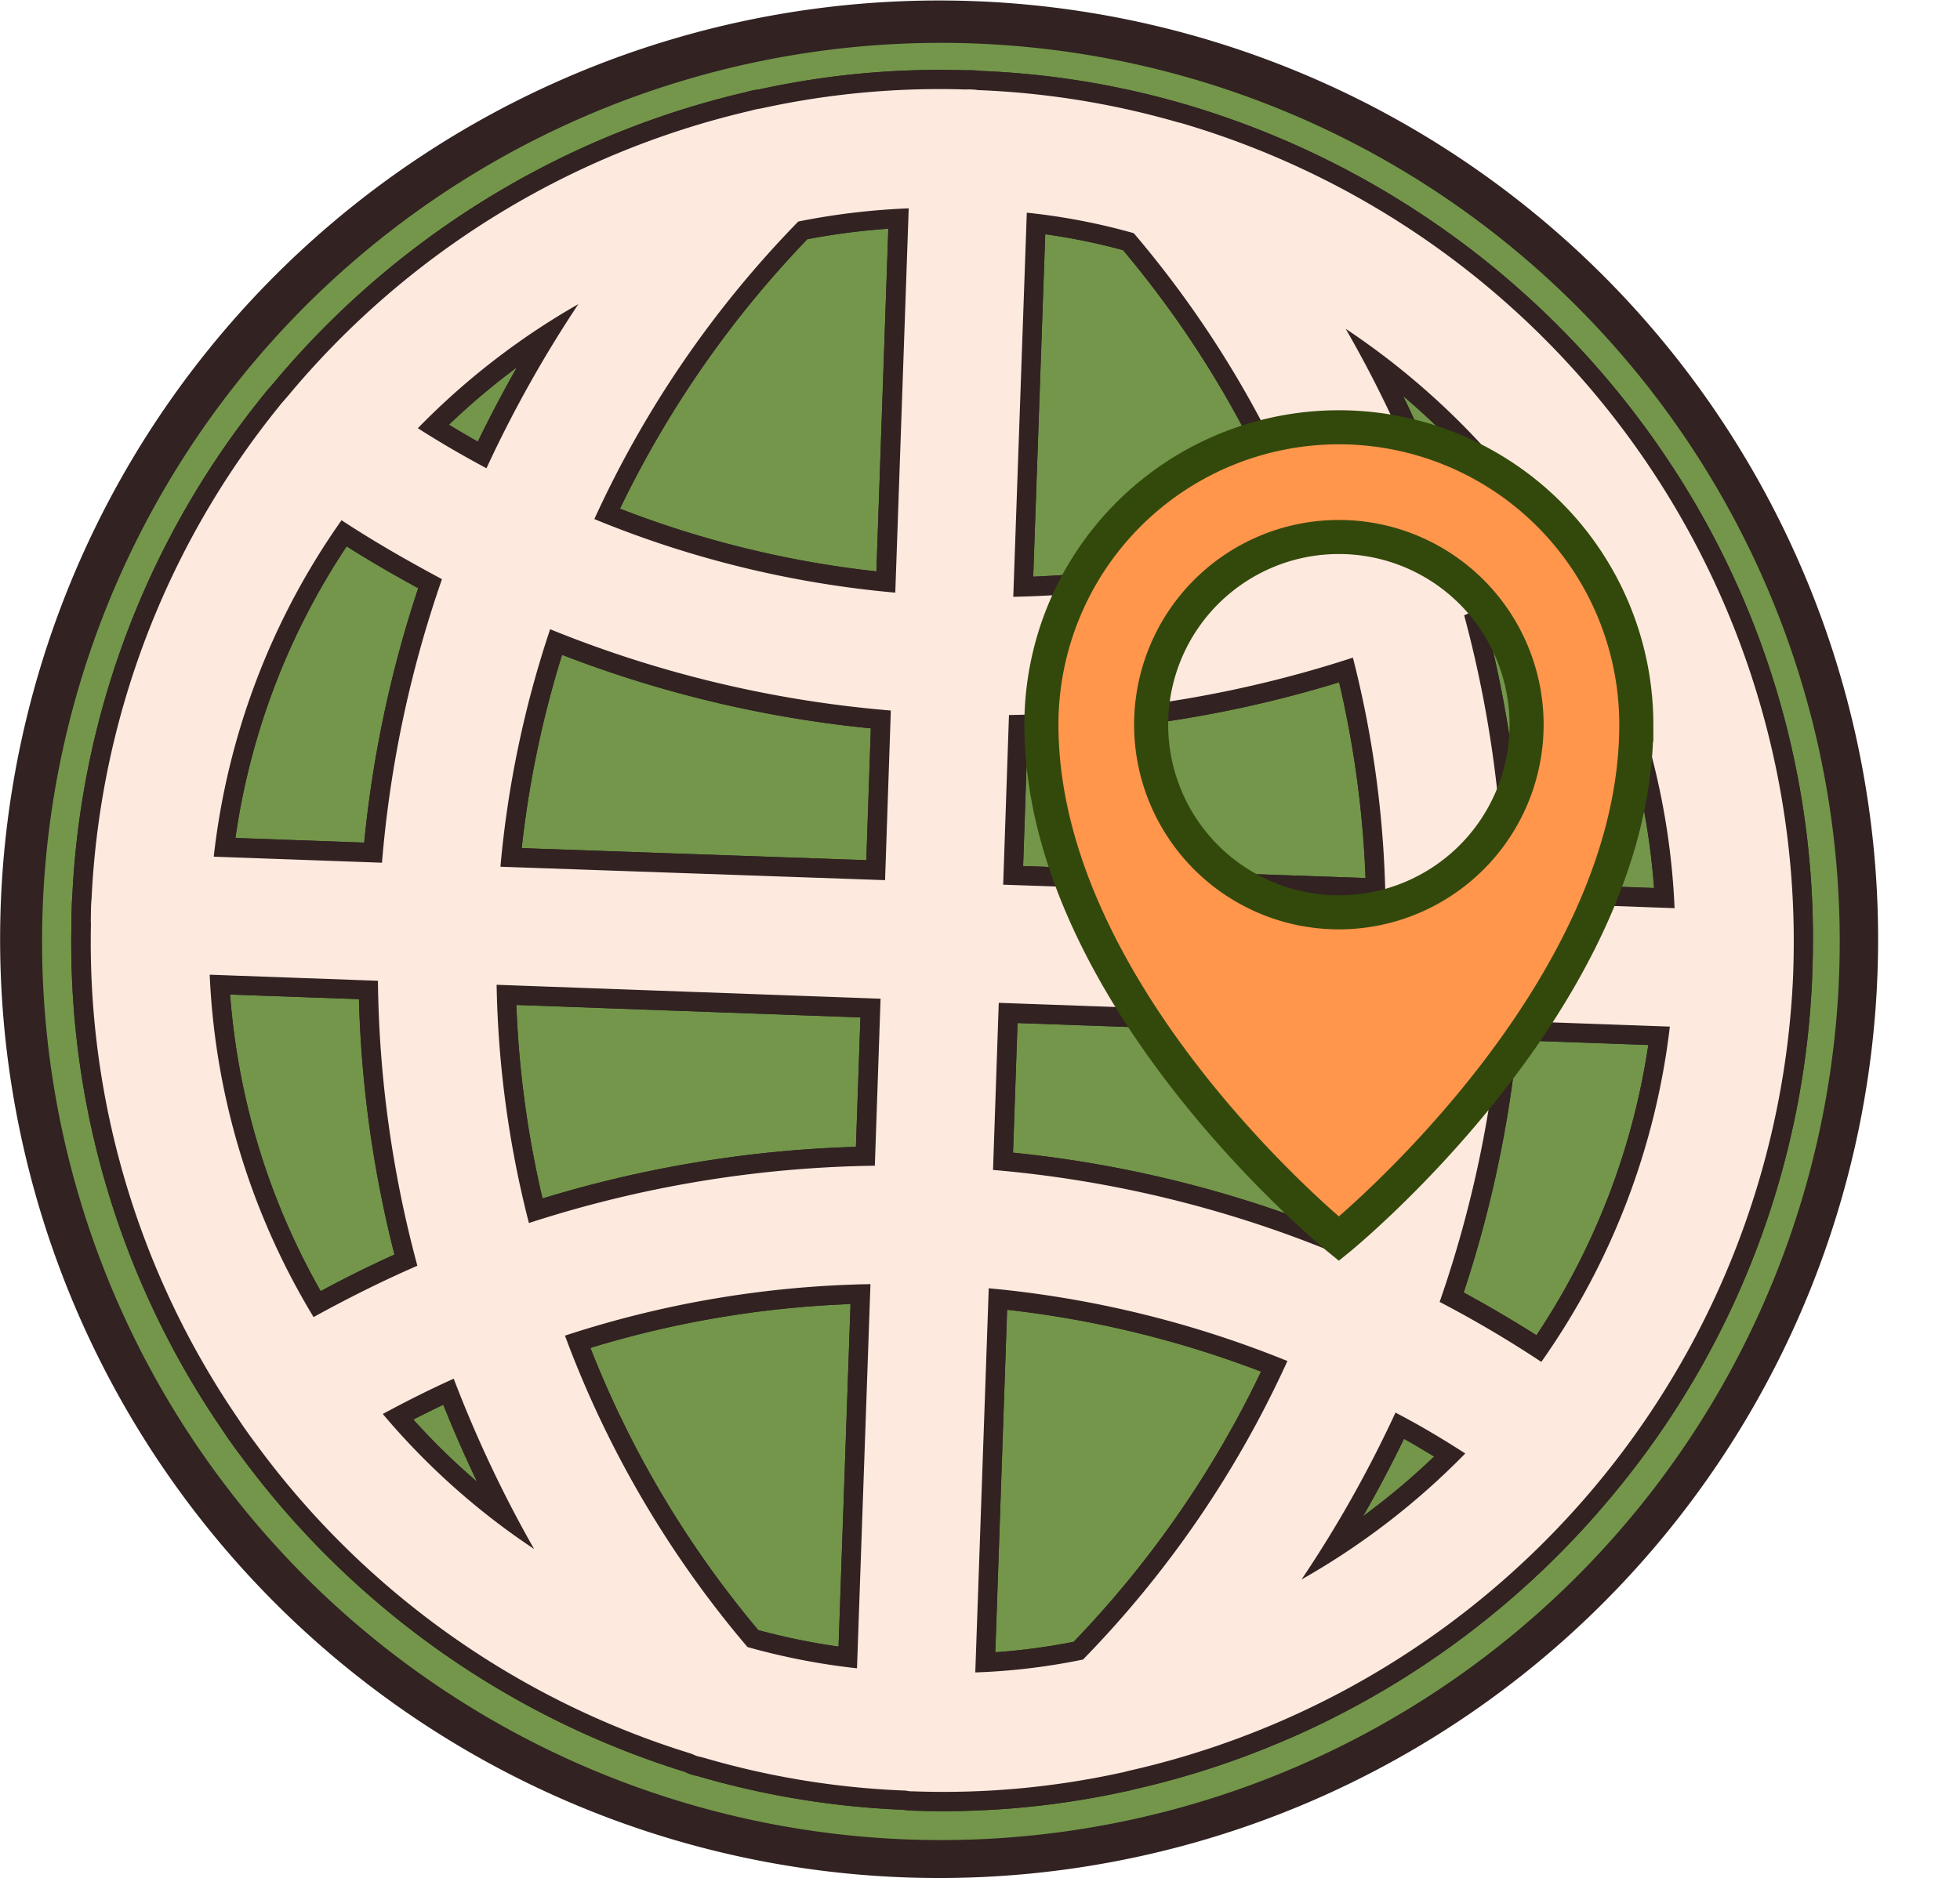 <svg xmlns="http://www.w3.org/2000/svg" xmlns:xlink="http://www.w3.org/1999/xlink" width="57.531" height="55.144" viewBox="0 0 57.531 55.144">
  <defs>
    <clipPath id="clip-path">
      <rect id="Rectángulo_378087" data-name="Rectángulo 378087" width="55.138" height="55.144" fill="none"/>
    </clipPath>
    <filter id="Trazado_766322" x="21.069" y="3.041" width="36.462" height="42.97" filterUnits="userSpaceOnUse">
      <feOffset dx="3" dy="3" input="SourceAlpha"/>
      <feGaussianBlur stdDeviation="3" result="blur"/>
      <feFlood flood-opacity="0.31"/>
      <feComposite operator="in" in2="blur"/>
      <feComposite in="SourceGraphic"/>
    </filter>
  </defs>
  <g id="Grupo_1073222" data-name="Grupo 1073222" transform="translate(-705 -756.435)">
    <g id="Grupo_1073221" data-name="Grupo 1073221" transform="translate(705 756.435)">
      <g id="Grupo_1073220" data-name="Grupo 1073220" transform="translate(0 0)" clip-path="url(#clip-path)">
        <path id="Trazado_766285" data-name="Trazado 766285" d="M54.7,28.668A26.918,26.918,0,1,1,28.715.848h.007A26.938,26.938,0,0,1,54.7,28.67" transform="translate(-0.147 -0.139)" fill="#73964a"/>
        <path id="Trazado_766286" data-name="Trazado 766286" d="M38.235,51.464a25.226,25.226,0,0,1-4.561,1.49,2.593,2.593,0,0,1-.273.063,24.835,24.835,0,0,1-6.207.553,1.816,1.816,0,0,1-.26-.024,25.1,25.1,0,0,1-6.031-.987l-.02-.007a1.218,1.218,0,0,1-.322-.1l-.033-.017A25.62,25.62,0,0,1,7.473,43.138q-.289-.378-.55-.778A25.253,25.253,0,0,1,2.518,27.539c0-.128,0-.272.007-.423,0-.122.007-.255.017-.376A25.26,25.26,0,0,1,8.168,11.992c.049-.066.117-.147.192-.228l.078-.091A25.658,25.658,0,0,1,22.315,3.116a2.333,2.333,0,0,1,.393-.08,24.744,24.744,0,0,1,6.086-.56,1.309,1.309,0,0,1,.181,0,1.942,1.942,0,0,1,.23.018,24.924,24.924,0,0,1,5.989.976,25.738,25.738,0,0,1,13.789,9.867,25.333,25.333,0,0,1,4.634,15.588v.025a25.342,25.342,0,0,1-5.878,15.378,25.651,25.651,0,0,1-9.5,7.136m-17.168-.013a.539.539,0,0,1,.15.026,24.015,24.015,0,0,0,5.809.946.544.544,0,0,1,.147.018,24.131,24.131,0,0,0,6.025-.533l.265.52-.147-.548.117-.029a24.481,24.481,0,0,0,13.443-8.245,24.215,24.215,0,0,0,5.619-14.688l.565-.007-.565-.02a24.205,24.205,0,0,0-4.429-14.9A24.59,24.59,0,0,0,34.886,4.56a24.073,24.073,0,0,0-5.78-.936l-.144-.578-.021.566c-.021,0-.153,0-.176,0a23.974,23.974,0,0,0-5.875.543,1.711,1.711,0,0,0-.223.046A24.649,24.649,0,0,0,9.3,12.405l-.09.1c-.054.062-.107.121-.152.182a24.173,24.173,0,0,0-5.38,14.13c-.011.129-.015.231-.017.334-.006.136-.01.256-.007.383A24.147,24.147,0,0,0,7.868,41.731c.167.254.333.49.514.729a24.509,24.509,0,0,0,12.507,8.9.587.587,0,0,1,.174.087l.012,0" transform="translate(-0.42 -0.412)" fill="#322222"/>
        <path id="Trazado_766287" data-name="Trazado 766287" d="M57.9,30.39a.58.58,0,0,1-.246.047l-5.006-.183a.565.565,0,0,1-.545-.559,33.589,33.589,0,0,0-1.151-8.28.564.564,0,0,1,.32-.666c1.007-.438,2-.933,3.05-1.515a.59.59,0,0,1,.759.2,21.9,21.9,0,0,1,3.161,10.407.567.567,0,0,1-.341.545M53.226,29.14l3.85.141a20.789,20.789,0,0,0-2.685-8.789c-.754.405-1.487.769-2.22,1.1a34.707,34.707,0,0,1,1.057,7.55" transform="translate(-8.525 -3.209)" fill="#322222"/>
        <path id="Trazado_766288" data-name="Trazado 766288" d="M53.852,46.411a.567.567,0,0,1-.539-.047,32.9,32.9,0,0,0-2.932-1.73.567.567,0,0,1-.273-.689,33.439,33.439,0,0,0,1.732-8.124.566.566,0,0,1,.584-.516l5,.178a.567.567,0,0,1,.545.588.378.378,0,0,1,0,.043,22.033,22.033,0,0,1-3.872,10.1.566.566,0,0,1-.236.194m-2.519-2.553c.734.4,1.452.821,2.139,1.257a20.917,20.917,0,0,0,3.283-8.523l-3.841-.137a34.641,34.641,0,0,1-1.579,7.406" transform="translate(-8.382 -5.909)" fill="#322222"/>
        <path id="Trazado_766289" data-name="Trazado 766289" d="M49.961,17.092a.566.566,0,0,1-.745-.295.239.239,0,0,1-.011-.026,34.379,34.379,0,0,0-2.369-5.011.566.566,0,0,1,.805-.754,22.566,22.566,0,0,1,4.652,4.126.564.564,0,0,1-.062.8.486.486,0,0,1-.1.067c-.8.439-1.488.784-2.166,1.092Zm-.947-3.637q.561,1.16,1.032,2.347c.3-.142.6-.295.922-.465a21.5,21.5,0,0,0-1.954-1.883" transform="translate(-7.827 -1.826)" fill="#322222"/>
        <path id="Trazado_766290" data-name="Trazado 766290" d="M45.994,55.108a.565.565,0,0,1-.7-.835,34.991,34.991,0,0,0,2.714-4.823.565.565,0,0,1,.751-.276l.025.012c.655.343,1.318.733,2.092,1.223a.567.567,0,0,1,.172.783.576.576,0,0,1-.072.09,22.022,22.022,0,0,1-4.936,3.8.43.43,0,0,1-.053.023m2.789-4.639q-.56,1.159-1.2,2.271a21.257,21.257,0,0,0,2.086-1.751c-.31-.189-.6-.361-.888-.522" transform="translate(-7.566 -8.222)" fill="#322222"/>
        <path id="Trazado_766291" data-name="Trazado 766291" d="M46.7,30.65a.567.567,0,0,1-.246.046l-11.221-.4a.566.566,0,0,1-.545-.584h0l.17-4.977a.568.568,0,0,1,.556-.548,33.693,33.693,0,0,0,9.932-1.649.566.566,0,0,1,.714.364l.01.034a31.279,31.279,0,0,1,.971,7.185.566.566,0,0,1-.341.53M35.836,29.194l10.051.353a30.192,30.192,0,0,0-.775-5.747,34.808,34.808,0,0,1-9.143,1.516Z" transform="translate(-5.805 -3.768)" fill="#322222"/>
        <path id="Trazado_766292" data-name="Trazado 766292" d="M45.05,43.065a.565.565,0,0,1-.439,0,33.436,33.436,0,0,0-9.76-2.349.565.565,0,0,1-.518-.583l.168-4.91a.57.57,0,0,1,.178-.4.584.584,0,0,1,.407-.152l11.22.4a.569.569,0,0,1,.544.593l0,.027a30.633,30.633,0,0,1-1.491,7.026.564.564,0,0,1-.3.334Zm-9.568-3.418A34.564,34.564,0,0,1,44.472,41.8a29.528,29.528,0,0,0,1.189-5.6l-10.047-.359Z" transform="translate(-5.747 -5.805)" fill="#322222"/>
        <path id="Trazado_766293" data-name="Trazado 766293" d="M44.75,17.665l-.05.022a31.476,31.476,0,0,1-9.079,1.54.566.566,0,0,1-.577-.555c0-.011,0-.021,0-.032l.393-11.281a.565.565,0,0,1,.586-.545l.035,0a19.442,19.442,0,0,1,3.214.614.563.563,0,0,1,.294.175,31.088,31.088,0,0,1,5.484,9.339.56.56,0,0,1-.018.445.567.567,0,0,1-.285.274m-8.554.41a30.233,30.233,0,0,0,7.581-1.287,29.924,29.924,0,0,0-4.944-8.3,18.416,18.416,0,0,0-2.284-.467Z" transform="translate(-5.866 -1.14)" fill="#322222"/>
        <path id="Trazado_766294" data-name="Trazado 766294" d="M37.665,56.732a.589.589,0,0,1-.111.035,19.055,19.055,0,0,1-3.265.394.566.566,0,0,1-.585-.545v-.042L34.1,45.3a.561.561,0,0,1,.614-.541,31.459,31.459,0,0,1,8.929,2.174.564.564,0,0,1,.314.734.289.289,0,0,1-.012.028,31.322,31.322,0,0,1-6.113,8.926.555.555,0,0,1-.171.115M34.856,56a18.155,18.155,0,0,0,2.3-.307,30.2,30.2,0,0,0,5.5-7.933,30.326,30.326,0,0,0-7.454-1.816Z" transform="translate(-5.641 -7.49)" fill="#322222"/>
        <path id="Trazado_766295" data-name="Trazado 766295" d="M29.894,19.035a.566.566,0,0,1-.275.046,30.834,30.834,0,0,1-9-2.2.564.564,0,0,1-.311-.734l.012-.026a31.614,31.614,0,0,1,6.1-8.906.581.581,0,0,1,.285-.151,21.045,21.045,0,0,1,3.332-.4.567.567,0,0,1,.588.586l-.4,11.285a.556.556,0,0,1-.337.5m-8.289-2.982a29.7,29.7,0,0,0,7.519,1.838l.35-10.062a20.235,20.235,0,0,0-2.378.309,30.529,30.529,0,0,0-5.5,7.914" transform="translate(-3.393 -1.115)" fill="#322222"/>
        <path id="Trazado_766296" data-name="Trazado 766296" d="M29.047,29.96a.568.568,0,0,1-.246.047l-11.286-.394a.568.568,0,0,1-.547-.587l0-.029a31.127,31.127,0,0,1,1.487-7.1.569.569,0,0,1,.748-.349A33.4,33.4,0,0,0,29.034,23.9a.564.564,0,0,1,.519.583l-.17,4.977a.566.566,0,0,1-.18.395.557.557,0,0,1-.16.106M18.153,28.5l10.116.354.132-3.871a34.472,34.472,0,0,1-9.063-2.158A30.15,30.15,0,0,0,18.153,28.5" transform="translate(-2.84 -3.599)" fill="#322222"/>
        <path id="Trazado_766297" data-name="Trazado 766297" d="M28.718,40.444a.58.58,0,0,1-.218.047,33.831,33.831,0,0,0-9.986,1.657.569.569,0,0,1-.712-.375l-.007-.025a30.837,30.837,0,0,1-.966-7.128.566.566,0,0,1,.558-.575h.028l11.27.41a.565.565,0,0,1,.545.585h0l-.173,4.9a.563.563,0,0,1-.34.5m-9.976.445a34.964,34.964,0,0,1,9.2-1.516l.132-3.8-10.1-.366a29.75,29.75,0,0,0,.769,5.686" transform="translate(-2.817 -5.698)" fill="#322222"/>
        <path id="Trazado_766298" data-name="Trazado 766298" d="M28.6,56.97a.563.563,0,0,1-.286.043,20.392,20.392,0,0,1-3.307-.641.55.55,0,0,1-.271-.17,30.884,30.884,0,0,1-5.464-9.319.569.569,0,0,1,.019-.445.586.586,0,0,1,.333-.293,30.98,30.98,0,0,1,9.136-1.54.565.565,0,0,1,.576.555v.032l-.395,11.279a.562.562,0,0,1-.195.408.61.61,0,0,1-.143.09m-3.126-1.644a19.432,19.432,0,0,0,2.357.485l.351-10.057A29.865,29.865,0,0,0,20.55,47.04a29.775,29.775,0,0,0,4.927,8.285" transform="translate(-3.22 -7.466)" fill="#322222"/>
        <path id="Trazado_766299" data-name="Trazado 766299" d="M16.851,15.951a.447.447,0,0,1-.046.02.561.561,0,0,1-.446-.037c-.709-.376-1.4-.781-2.052-1.2a.565.565,0,0,1-.174-.778.62.62,0,0,1,.075-.094A21.881,21.881,0,0,1,19.05,10.12a.558.558,0,0,1,.7.1.566.566,0,0,1,.057.7,35.663,35.663,0,0,0-2.662,4.748.568.568,0,0,1-.287.281m-1.333-1.8c.279.168.562.335.851.5q.537-1.109,1.15-2.184a20.58,20.58,0,0,0-2,1.688" transform="translate(-2.351 -1.681)" fill="#322222"/>
        <path id="Trazado_766300" data-name="Trazado 766300" d="M18.049,54.024a.566.566,0,0,1-.54-.048A21.54,21.54,0,0,1,12.946,49.9a.567.567,0,0,1,.071-.8.541.541,0,0,1,.093-.063c.684-.371,1.377-.714,2.117-1.054a.539.539,0,0,1,.45-.008.56.56,0,0,1,.313.322,35.291,35.291,0,0,0,2.325,4.924.567.567,0,0,1-.106.694.557.557,0,0,1-.16.106M14.277,49.7a20.19,20.19,0,0,0,1.872,1.827q-.531-1.107-.992-2.261c-.3.143-.592.287-.88.435" transform="translate(-2.145 -8.023)" fill="#322222"/>
        <path id="Trazado_766301" data-name="Trazado 766301" d="M12.586,28.8a.555.555,0,0,1-.246.047L7.4,28.672a.572.572,0,0,1-.409-.2.565.565,0,0,1-.133-.431A21.814,21.814,0,0,1,10.708,17.9a.565.565,0,0,1,.774-.147c.826.544,1.8,1.117,2.9,1.7a.565.565,0,0,1,.268.685,33.214,33.214,0,0,0-1.731,8.186.565.565,0,0,1-.339.474m-4.526-1.24,3.783.137a34.246,34.246,0,0,1,1.586-7.47c-.766-.417-1.47-.828-2.1-1.228a20.733,20.733,0,0,0-3.266,8.562" transform="translate(-1.147 -2.956)" fill="#322222"/>
        <path id="Trazado_766302" data-name="Trazado 766302" d="M10.553,44.829a.565.565,0,0,1-.709-.226A21.845,21.845,0,0,1,6.711,34.278a.564.564,0,0,1,.536-.591H7.3l4.94.177a.566.566,0,0,1,.546.56,32.961,32.961,0,0,0,1.138,8.226.568.568,0,0,1-.321.667c-1,.435-1.982.921-3,1.485l-.051.022M7.877,34.838a20.739,20.739,0,0,0,2.659,8.707c.728-.392,1.442-.747,2.166-1.073a34.071,34.071,0,0,1-1.043-7.5Z" transform="translate(-1.123 -5.638)" fill="#322222"/>
        <path id="Trazado_766303" data-name="Trazado 766303" d="M57.9,30.39a.58.58,0,0,1-.246.047l-5.006-.183a.565.565,0,0,1-.545-.559,33.589,33.589,0,0,0-1.151-8.28.564.564,0,0,1,.32-.666c1.007-.438,2-.933,3.05-1.515a.59.59,0,0,1,.759.2,21.9,21.9,0,0,1,3.161,10.407.567.567,0,0,1-.341.545M53.226,29.14l3.85.141a20.789,20.789,0,0,0-2.685-8.789c-.754.405-1.487.769-2.22,1.1a34.707,34.707,0,0,1,1.057,7.55" transform="translate(-8.525 -3.209)" fill="#322222"/>
        <path id="Trazado_766304" data-name="Trazado 766304" d="M53.852,46.411a.567.567,0,0,1-.539-.047,32.9,32.9,0,0,0-2.932-1.73.567.567,0,0,1-.273-.689,33.439,33.439,0,0,0,1.732-8.124.566.566,0,0,1,.584-.516l5,.178a.567.567,0,0,1,.545.588.378.378,0,0,1,0,.043,22.033,22.033,0,0,1-3.872,10.1.566.566,0,0,1-.236.194m-2.519-2.553c.734.4,1.452.821,2.139,1.257a20.917,20.917,0,0,0,3.283-8.523l-3.841-.137a34.641,34.641,0,0,1-1.579,7.406" transform="translate(-8.382 -5.909)" fill="#322222"/>
        <path id="Trazado_766305" data-name="Trazado 766305" d="M38.6,52.833a27.562,27.562,0,1,1,7.8-5.134,27.564,27.564,0,0,1-7.8,5.134M17.147,3.425A26.383,26.383,0,1,0,28.56,1.275a26.381,26.381,0,0,0-11.414,2.15" transform="translate(0 0)" fill="#322222"/>
        <path id="Trazado_766306" data-name="Trazado 766306" d="M38.235,51.465a25.226,25.226,0,0,1-4.561,1.49,2.564,2.564,0,0,1-.274.064,24.946,24.946,0,0,1-6.206.553,1.945,1.945,0,0,1-.26-.025,25.044,25.044,0,0,1-6.03-.988l-.021-.007a1.218,1.218,0,0,1-.322-.1l-.033-.017a25.622,25.622,0,0,1-13.054-9.3q-.289-.38-.55-.778A25.252,25.252,0,0,1,2.518,27.54c0-.129,0-.273.007-.423,0-.123.007-.256.017-.376A25.252,25.252,0,0,1,8.168,11.993c.049-.066.117-.147.192-.23l.078-.089A25.645,25.645,0,0,1,22.315,3.117a2.335,2.335,0,0,1,.393-.081,24.743,24.743,0,0,1,6.086-.559,1.19,1.19,0,0,1,.181,0,1.78,1.78,0,0,1,.23.018,24.922,24.922,0,0,1,5.989.975,25.741,25.741,0,0,1,13.788,9.867,25.323,25.323,0,0,1,4.635,15.594l0,.031a25.331,25.331,0,0,1-5.877,15.367,25.645,25.645,0,0,1-9.5,7.137m-17.168-.014a.571.571,0,0,1,.15.026,23.975,23.975,0,0,0,5.809.946.58.58,0,0,1,.147.018,24.249,24.249,0,0,0,6.025-.532l.265.52-.147-.548.117-.028a24.478,24.478,0,0,0,13.443-8.245,24.216,24.216,0,0,0,5.619-14.682V28.9a24.219,24.219,0,0,0-4.43-14.911A24.591,24.591,0,0,0,34.885,4.56a24.114,24.114,0,0,0-5.78-.935l-.143-.578-.021.565c-.022,0-.155,0-.176,0a23.977,23.977,0,0,0-5.876.543,1.708,1.708,0,0,0-.223.045A24.651,24.651,0,0,0,9.3,12.406l-.09.106c-.055.061-.107.12-.152.181a24.173,24.173,0,0,0-5.38,14.13c-.011.128-.015.231-.017.333-.006.136-.01.256-.007.383A24.147,24.147,0,0,0,7.868,41.731c.167.255.333.49.514.73a24.509,24.509,0,0,0,12.507,8.9.587.587,0,0,1,.174.087l.012,0" transform="translate(-0.42 -0.412)" fill="#322222"/>
        <path id="Trazado_766307" data-name="Trazado 766307" d="M49.961,17.092a.566.566,0,0,1-.745-.295.239.239,0,0,1-.011-.026,34.379,34.379,0,0,0-2.369-5.011.566.566,0,0,1,.805-.754,22.566,22.566,0,0,1,4.652,4.126.564.564,0,0,1-.062.8.486.486,0,0,1-.1.067c-.8.439-1.488.784-2.166,1.092Zm-.947-3.637q.561,1.16,1.032,2.347c.3-.142.6-.295.922-.465a21.5,21.5,0,0,0-1.954-1.883" transform="translate(-7.827 -1.826)" fill="#322222"/>
        <path id="Trazado_766308" data-name="Trazado 766308" d="M45.994,55.108a.565.565,0,0,1-.7-.835,34.991,34.991,0,0,0,2.714-4.823.565.565,0,0,1,.751-.276l.025.012c.655.343,1.318.733,2.092,1.223a.567.567,0,0,1,.172.783.576.576,0,0,1-.072.09,22.022,22.022,0,0,1-4.936,3.8.43.43,0,0,1-.053.023m2.789-4.639q-.56,1.159-1.2,2.271a21.257,21.257,0,0,0,2.086-1.751c-.31-.189-.6-.361-.888-.522" transform="translate(-7.566 -8.222)" fill="#322222"/>
        <path id="Trazado_766309" data-name="Trazado 766309" d="M46.7,30.65a.567.567,0,0,1-.246.046l-11.221-.4a.566.566,0,0,1-.545-.584h0l.17-4.977a.568.568,0,0,1,.556-.548,33.693,33.693,0,0,0,9.932-1.649.566.566,0,0,1,.714.364l.01.034a31.279,31.279,0,0,1,.971,7.185.566.566,0,0,1-.341.53M35.836,29.194l10.051.353a30.192,30.192,0,0,0-.775-5.747,34.808,34.808,0,0,1-9.143,1.516Z" transform="translate(-5.805 -3.768)" fill="#322222"/>
        <path id="Trazado_766310" data-name="Trazado 766310" d="M45.05,43.065a.565.565,0,0,1-.439,0,33.436,33.436,0,0,0-9.76-2.349.565.565,0,0,1-.518-.583l.168-4.91a.57.57,0,0,1,.178-.4.584.584,0,0,1,.407-.152l11.22.4a.569.569,0,0,1,.544.593l0,.027a30.633,30.633,0,0,1-1.491,7.026.564.564,0,0,1-.3.334Zm-9.568-3.418A34.564,34.564,0,0,1,44.472,41.8a29.528,29.528,0,0,0,1.189-5.6l-10.047-.359Z" transform="translate(-5.747 -5.805)" fill="#322222"/>
        <path id="Trazado_766311" data-name="Trazado 766311" d="M44.75,17.665l-.05.022a31.476,31.476,0,0,1-9.079,1.54.566.566,0,0,1-.577-.555c0-.011,0-.021,0-.032l.393-11.281a.565.565,0,0,1,.586-.545l.035,0a19.442,19.442,0,0,1,3.214.614.563.563,0,0,1,.294.175,31.088,31.088,0,0,1,5.484,9.339.56.56,0,0,1-.018.445.567.567,0,0,1-.285.274m-8.554.41a30.233,30.233,0,0,0,7.581-1.287,29.924,29.924,0,0,0-4.944-8.3,18.416,18.416,0,0,0-2.284-.467Z" transform="translate(-5.866 -1.14)" fill="#322222"/>
        <path id="Trazado_766312" data-name="Trazado 766312" d="M37.665,56.732a.589.589,0,0,1-.111.035,19.055,19.055,0,0,1-3.265.394.566.566,0,0,1-.585-.545v-.042L34.1,45.3a.561.561,0,0,1,.614-.541,31.459,31.459,0,0,1,8.929,2.174.564.564,0,0,1,.314.734.289.289,0,0,1-.012.028,31.322,31.322,0,0,1-6.113,8.926.555.555,0,0,1-.171.115M34.856,56a18.155,18.155,0,0,0,2.3-.307,30.2,30.2,0,0,0,5.5-7.933,30.326,30.326,0,0,0-7.454-1.816Z" transform="translate(-5.641 -7.49)" fill="#322222"/>
        <path id="Trazado_766313" data-name="Trazado 766313" d="M29.894,19.035a.566.566,0,0,1-.275.046,30.834,30.834,0,0,1-9-2.2.564.564,0,0,1-.311-.734l.012-.026a31.614,31.614,0,0,1,6.1-8.906.581.581,0,0,1,.285-.151,21.045,21.045,0,0,1,3.332-.4.567.567,0,0,1,.588.586l-.4,11.285a.556.556,0,0,1-.337.5m-8.289-2.982a29.7,29.7,0,0,0,7.519,1.838l.35-10.062a20.235,20.235,0,0,0-2.378.309,30.529,30.529,0,0,0-5.5,7.914" transform="translate(-3.393 -1.115)" fill="#322222"/>
        <path id="Trazado_766314" data-name="Trazado 766314" d="M29.047,29.96a.568.568,0,0,1-.246.047l-11.286-.394a.568.568,0,0,1-.547-.587l0-.029a31.127,31.127,0,0,1,1.487-7.1.569.569,0,0,1,.748-.349A33.4,33.4,0,0,0,29.034,23.9a.564.564,0,0,1,.519.583l-.17,4.977a.566.566,0,0,1-.18.395.557.557,0,0,1-.16.106M18.153,28.5l10.116.354.132-3.871a34.472,34.472,0,0,1-9.063-2.158A30.15,30.15,0,0,0,18.153,28.5" transform="translate(-2.84 -3.599)" fill="#322222"/>
        <path id="Trazado_766315" data-name="Trazado 766315" d="M28.718,40.444a.58.58,0,0,1-.218.047,33.831,33.831,0,0,0-9.986,1.657.569.569,0,0,1-.712-.375l-.007-.025a30.837,30.837,0,0,1-.966-7.128.566.566,0,0,1,.558-.575h.028l11.27.41a.565.565,0,0,1,.545.585h0l-.173,4.9a.563.563,0,0,1-.34.5m-9.976.445a34.964,34.964,0,0,1,9.2-1.516l.132-3.8-10.1-.366a29.75,29.75,0,0,0,.769,5.686" transform="translate(-2.817 -5.698)" fill="#322222"/>
        <path id="Trazado_766316" data-name="Trazado 766316" d="M28.6,56.97a.563.563,0,0,1-.286.043,20.392,20.392,0,0,1-3.307-.641.55.55,0,0,1-.271-.17,30.884,30.884,0,0,1-5.464-9.319.569.569,0,0,1,.019-.445.586.586,0,0,1,.333-.293,30.98,30.98,0,0,1,9.136-1.54.565.565,0,0,1,.576.555v.032l-.395,11.279a.562.562,0,0,1-.195.408.61.61,0,0,1-.143.09m-3.126-1.644a19.432,19.432,0,0,0,2.357.485l.351-10.057A29.865,29.865,0,0,0,20.55,47.04a29.775,29.775,0,0,0,4.927,8.285" transform="translate(-3.22 -7.466)" fill="#322222"/>
        <path id="Trazado_766317" data-name="Trazado 766317" d="M16.851,15.951a.447.447,0,0,1-.046.02.561.561,0,0,1-.446-.037c-.709-.376-1.4-.781-2.052-1.2a.565.565,0,0,1-.174-.778.62.62,0,0,1,.075-.094A21.881,21.881,0,0,1,19.05,10.12a.558.558,0,0,1,.7.1.566.566,0,0,1,.057.7,35.663,35.663,0,0,0-2.662,4.748.568.568,0,0,1-.287.281m-1.333-1.8c.279.168.562.335.851.5q.537-1.109,1.15-2.184a20.58,20.58,0,0,0-2,1.688" transform="translate(-2.351 -1.681)" fill="#322222"/>
        <path id="Trazado_766318" data-name="Trazado 766318" d="M18.049,54.024a.566.566,0,0,1-.54-.048A21.54,21.54,0,0,1,12.946,49.9a.567.567,0,0,1,.071-.8.541.541,0,0,1,.093-.063c.684-.371,1.377-.714,2.117-1.054a.539.539,0,0,1,.45-.008.56.56,0,0,1,.313.322,35.291,35.291,0,0,0,2.325,4.924.567.567,0,0,1-.106.694.557.557,0,0,1-.16.106M14.277,49.7a20.19,20.19,0,0,0,1.872,1.827q-.531-1.107-.992-2.261c-.3.143-.592.287-.88.435" transform="translate(-2.145 -8.023)" fill="#322222"/>
        <path id="Trazado_766319" data-name="Trazado 766319" d="M12.586,28.8a.555.555,0,0,1-.246.047L7.4,28.672a.572.572,0,0,1-.409-.2.565.565,0,0,1-.133-.431A21.814,21.814,0,0,1,10.708,17.9a.565.565,0,0,1,.774-.147c.826.544,1.8,1.117,2.9,1.7a.565.565,0,0,1,.268.685,33.214,33.214,0,0,0-1.731,8.186.565.565,0,0,1-.339.474m-4.526-1.24,3.783.137a34.246,34.246,0,0,1,1.586-7.47c-.766-.417-1.47-.828-2.1-1.228a20.733,20.733,0,0,0-3.266,8.562" transform="translate(-1.147 -2.956)" fill="#322222"/>
        <path id="Trazado_766320" data-name="Trazado 766320" d="M10.553,44.829a.565.565,0,0,1-.709-.226A21.845,21.845,0,0,1,6.711,34.278a.564.564,0,0,1,.536-.591H7.3l4.94.177a.566.566,0,0,1,.546.56,32.961,32.961,0,0,0,1.138,8.226.568.568,0,0,1-.321.667c-1,.435-1.982.921-3,1.485l-.051.022M7.877,34.838a20.739,20.739,0,0,0,2.659,8.707c.728-.392,1.442-.747,2.166-1.073a34.071,34.071,0,0,1-1.043-7.5Z" transform="translate(-1.123 -5.638)" fill="#322222"/>
        <path id="Trazado_766321" data-name="Trazado 766321" d="M35.152,4.129a24.576,24.576,0,0,0-5.917-.958,1.3,1.3,0,0,0-.17-.017,1.248,1.248,0,0,0-.177,0,24.361,24.361,0,0,0-6.013.556,2.187,2.187,0,0,0-.318.069A25.014,25.014,0,0,0,8.982,12.156c-.092.107-.184.206-.26.306a24.816,24.816,0,0,0-5.5,14.45c-.012.11-.016.226-.019.345,0,.135-.007.269,0,.408a24.768,24.768,0,0,0,4.312,14.5c.167.256.342.5.531.753a24.932,24.932,0,0,0,12.792,9.1c.022.015.058.023.087.039a.694.694,0,0,0,.206.057.08.08,0,0,0,.051.016,24.317,24.317,0,0,0,5.947.968.7.7,0,0,0,.176.021h.029a24.382,24.382,0,0,0,6.1-.546c.076-.012.156-.038.237-.057a25.031,25.031,0,0,0,19.5-23.462v-.029l0,0a25.039,25.039,0,0,0-18.015-24.9M17.513,9.451a35.941,35.941,0,0,0-2.7,4.823c-.72-.384-1.4-.782-2.014-1.176a21.4,21.4,0,0,1,4.718-3.647M10.559,15.8c.883.58,1.875,1.157,2.948,1.73a33.736,33.736,0,0,0-1.761,8.325l-4.938-.177A21.2,21.2,0,0,1,10.559,15.8M9.741,39.2A21.155,21.155,0,0,1,6.689,29.143l4.938.178a33.457,33.457,0,0,0,1.158,8.367v0c-1.11.483-2.126,1-3.046,1.507M11.77,42.04c.65-.352,1.337-.7,2.082-1.036a36.044,36.044,0,0,0,2.359,5A20.993,20.993,0,0,1,11.77,42.04m13.919,7.467h0a19.816,19.816,0,0,1-3.214-.624,30.419,30.419,0,0,1-5.358-9.143,30.4,30.4,0,0,1,8.967-1.512Zm.524-14.756a34.316,34.316,0,0,0-10.154,1.683,30.191,30.191,0,0,1-.948-6.995l11.27.409Zm.3-8.384-11.29-.394A30.5,30.5,0,0,1,16.682,19a33.948,33.948,0,0,0,10,2.387Zm.3-8.441v0a30.2,30.2,0,0,1-8.833-2.16A30.836,30.836,0,0,1,23.965,7.03a20.492,20.492,0,0,1,3.242-.387ZM44.568,14.2c-.659.36-1.361.724-2.128,1.072a34.763,34.763,0,0,0-2.406-5.092,21.973,21.973,0,0,1,4.534,4.02M30.673,6.77a18.632,18.632,0,0,1,3.132.6l.006,0a30.614,30.614,0,0,1,5.38,9.166v0a30.723,30.723,0,0,1-8.915,1.512ZM30.15,21.519a34.179,34.179,0,0,0,10.095-1.685,30.661,30.661,0,0,1,.954,7.055L29.98,26.5Zm-.3,8.45,11.218.4a30.031,30.031,0,0,1-1.46,6.895,33.938,33.938,0,0,0-9.926-2.389ZM32.33,49.248l0,0a18.7,18.7,0,0,1-3.169.38l.395-11.279a30.881,30.881,0,0,1,8.767,2.136,30.8,30.8,0,0,1-5.995,8.76M38.737,46.9a35.383,35.383,0,0,0,2.758-4.9c.734.381,1.419.793,2.048,1.2l0,0a21.58,21.58,0,0,1-4.808,3.7M49.548,30.669a21.377,21.377,0,0,1-3.772,9.842,33.24,33.24,0,0,0-2.985-1.761,33.963,33.963,0,0,0,1.763-8.262l5,.179Zm-4.867-3.661a34.056,34.056,0,0,0-1.17-8.416c1.139-.5,2.162-1.019,3.1-1.537A21.24,21.24,0,0,1,49.687,27.19Z" transform="translate(-0.534 -0.526)" fill="#fde9de"/>
      </g>
    </g>
    <g transform="matrix(1, 0, 0, 1, 705, 756.43)" filter="url(#Trazado_766322)">
      <path id="Trazado_766322-2" data-name="Trazado 766322" d="M687.549,562.2a8.731,8.731,0,0,0-8.731,8.731c0,8,8.731,15.094,8.731,15.094s8.731-7.091,8.731-15.094a8.731,8.731,0,0,0-8.731-8.731m0,14.241a5.51,5.51,0,1,1,5.51-5.51,5.51,5.51,0,0,1-5.51,5.51" transform="translate(-651.25 -552.65)" fill="#ff964c" stroke="#33490b" stroke-width="1"/>
    </g>
  </g>
</svg>
